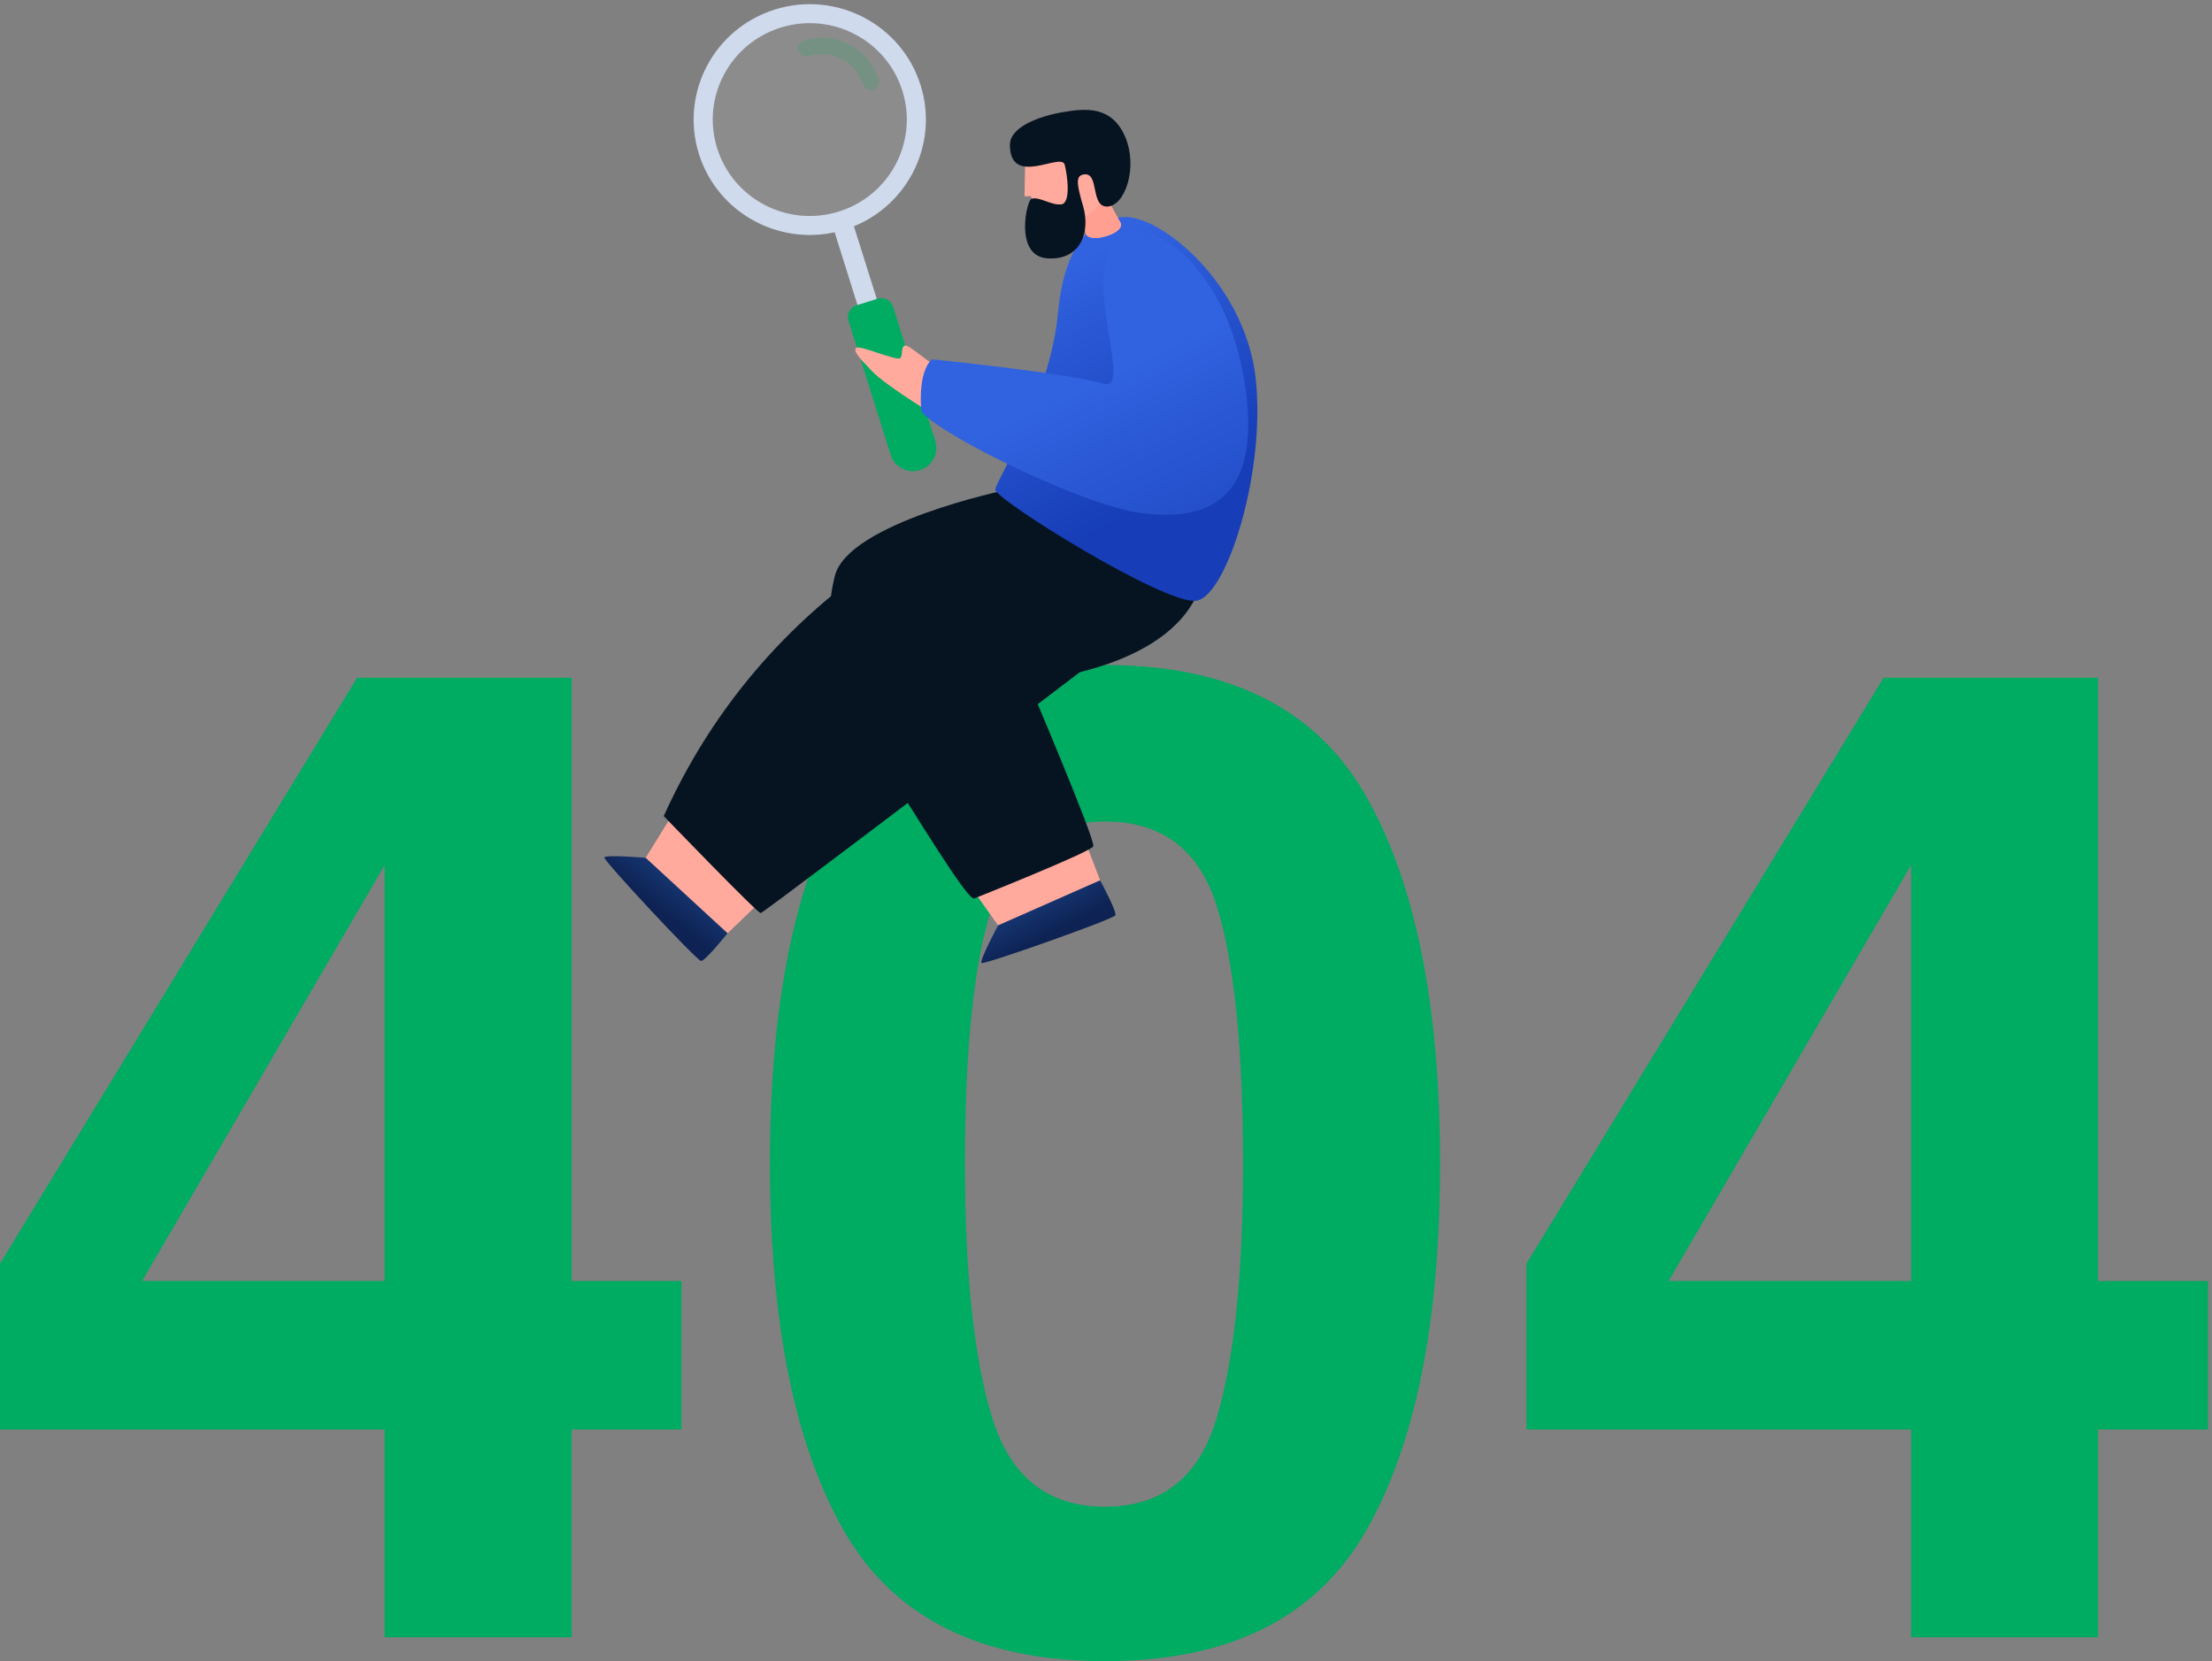 <svg width="285" height="214" viewBox="0 0 285 214" fill="none" xmlns="http://www.w3.org/2000/svg">
<rect x="0" y="0" width="285" height="214" fill="#808080" stroke="none"/>
<path d="M87.805 184.151H73.647V210.913H49.558V184.151H0V162.791L46.018 87.307H73.644V165.023H87.803V184.151H87.805ZM49.558 165.02V111.449L18.31 165.02H49.558Z" fill="#00AB62"/>
<path d="M175.913 102.401C182.332 113.552 185.541 129.395 185.541 149.923C185.541 170.454 182.332 186.267 175.913 197.359C169.494 208.454 158.314 214 142.371 214C126.425 214 115.246 208.454 108.829 197.359C102.41 186.267 99.203 170.454 99.203 149.923C99.203 129.395 102.41 113.552 108.832 102.401C115.248 91.249 126.428 85.674 142.374 85.674C158.314 85.674 169.494 91.251 175.913 102.401ZM127.866 182.734C130.226 190.311 135.06 194.1 142.371 194.1C149.68 194.1 154.472 190.314 156.745 182.734C159.02 175.157 160.156 164.222 160.156 149.923C160.156 134.941 159.02 123.846 156.745 116.639C154.469 109.435 149.68 105.832 142.371 105.832C135.06 105.832 130.226 109.435 127.866 116.639C125.504 123.846 124.326 134.941 124.326 149.923C124.329 164.222 125.507 175.157 127.866 182.734Z" fill="#00AB62"/>
<path d="M284.481 184.151H270.323V210.913H246.234V184.151H196.676V162.791L242.694 87.307H270.32V165.023H284.481V184.151ZM246.234 165.02V111.449L214.986 165.02H246.234Z" fill="#00AB62"/>
<path opacity="0.1" d="M116.319 18.898C118.26 12.317 114.464 5.42 107.841 3.491C101.218 1.563 94.275 5.334 92.335 11.915C90.394 18.495 94.189 25.393 100.813 27.321C107.436 29.249 114.378 25.478 116.319 18.898Z" fill="white"/>
<path opacity="0.17" d="M112.19 11.599C111.739 11.599 111.321 11.309 111.18 10.861C110.736 9.448 109.765 8.293 108.445 7.607C107.128 6.921 105.616 6.785 104.196 7.226C103.637 7.398 103.044 7.091 102.868 6.535C102.695 5.98 103.005 5.391 103.564 5.216C105.524 4.608 107.608 4.793 109.429 5.743C111.251 6.689 112.589 8.285 113.203 10.235C113.376 10.79 113.067 11.38 112.508 11.554C112.403 11.583 112.295 11.599 112.19 11.599Z" fill="#00AB62"/>
<path d="M99.871 1.216C91.985 3.664 87.589 12 90.051 19.835C92.515 27.671 100.905 32.038 108.791 29.592C116.677 27.144 121.073 18.808 118.612 10.973C116.15 3.135 107.757 -1.232 99.871 1.216ZM108.059 27.256C101.472 29.3 94.462 25.653 92.405 19.105C90.347 12.561 94.019 5.596 100.609 3.552C107.196 1.508 114.205 5.156 116.263 11.703C118.32 18.248 114.646 25.209 108.059 27.256Z" fill="#D0DAED"/>
<path d="M109.891 28.737L107.406 29.509L110.942 40.753L113.427 39.981L109.891 28.737Z" fill="#D0DAED"/>
<path d="M118.529 60.563C116.941 61.056 115.254 60.177 114.758 58.6L109.323 41.31C109.06 40.473 109.53 39.584 110.37 39.323L113.068 38.486C113.91 38.225 114.805 38.692 115.067 39.526L120.502 56.813C121.001 58.394 120.117 60.07 118.529 60.563Z" fill="#00AB62"/>
<path d="M119.58 52.968C119.58 52.968 113.98 49.536 112.293 47.763C110.602 45.987 109.889 45.182 110.324 44.806C110.76 44.431 115.486 46.498 115.943 46.149C116.4 45.8 116.001 44.934 116.515 44.543C117.029 44.152 120.079 47.276 120.803 47.038C121.522 46.801 120.423 52.415 119.58 52.968Z" fill="#FFAA9D"/>
<path d="M97.248 116.859L93.141 120.807L82.738 111.24L86.16 105.707L97.248 116.859Z" fill="#FFAA9D"/>
<path d="M93.742 120.225C93.742 120.225 90.879 123.789 90.338 123.797C89.8 123.802 77.789 110.893 77.868 110.476C77.946 110.061 83.19 110.507 83.19 110.507L93.742 120.225Z" fill="url(#paint0_linear_2048_326)"/>
<path d="M85.519 105.131C85.519 105.131 97.547 117.623 98.009 117.623C98.473 117.623 155.868 73.843 155.868 73.843L131.537 63.121C131.54 63.118 100.646 71.556 85.519 105.131Z" fill="#061421"/>
<path d="M140.005 108.875L142.041 114.179L129.093 119.915L125.324 114.609L140.005 108.875Z" fill="#FFAA9D"/>
<path d="M129.648 63.118C129.648 63.118 109.335 67.329 107.574 74.163C105.816 80.997 107.414 88.464 113.012 97.204C118.61 105.944 124.304 115.451 125.477 115.761C125.477 115.761 140.518 109.775 140.859 109.029C141.2 108.283 132.435 87.711 132.435 87.711C132.435 87.711 150.291 86.53 154.458 76.072L129.648 63.118Z" fill="#061421"/>
<path d="M128.232 63.055C128.048 64.244 150.234 78.053 154.163 77.386C158.089 76.718 163.17 60.612 161.765 48.587C160.361 36.562 149.52 27.54 144.576 27.962C139.632 28.382 136.986 32.987 136.312 40.311C135.325 51.054 128.439 61.728 128.232 63.055Z" fill="url(#paint1_linear_2048_326)"/>
<path d="M146.787 29.811C149.403 29.584 158.402 34.828 160.507 50.297C162.611 65.767 154.014 67.065 146.787 66.064C139.562 65.063 121.38 56.2 118.717 53.035C118.717 53.035 118.142 48.052 120.076 46.287C120.076 46.287 137.614 48.06 142.168 49.419C146.721 50.774 136.869 30.669 146.787 29.811Z" fill="url(#paint2_linear_2048_326)"/>
<path d="M141.743 113.402C141.743 113.402 143.914 117.422 143.706 117.915C143.499 118.41 126.826 124.295 126.472 124.061C126.118 123.826 128.595 119.211 128.595 119.211L141.743 113.402Z" fill="url(#paint3_linear_2048_326)"/>
<path d="M132.092 19.762L132.008 25.292L132.84 25.266C132.84 25.266 133.506 29.842 136.758 29.12C137.692 28.911 138.884 28.127 139.227 28.283C139.634 28.468 139.81 29.722 139.904 30.085C140.259 31.469 145.137 30.069 144.347 28.651C143.597 27.303 142.476 25.462 142.715 24.951C143.542 23.17 143.778 18.742 139.293 17.264C135.716 16.086 132.131 17.872 132.092 19.762Z" fill="#FFAA9D"/>
<path d="M144.348 28.648C143.597 27.3 142.477 25.459 142.715 24.948C142.715 24.948 140.831 27.827 139.094 28.262C139.091 28.262 139.089 28.265 139.086 28.265C139.141 28.262 139.194 28.262 139.23 28.28C139.637 28.466 139.813 29.72 139.907 30.082C140.259 31.469 145.138 30.069 144.348 28.648Z" fill="#FF9F91"/>
<path d="M139.619 22.474C141.713 22.119 140.414 26.758 142.721 26.604C145.03 26.45 146.639 21.433 144.943 17.567C143.248 13.7 140.025 13.914 136.955 14.443C133.884 14.97 130.118 16.352 130.121 18.659C130.126 24.213 136.742 19.554 137.178 21.222C137.517 22.513 138.036 26.249 136.687 26.335C135.338 26.422 133.968 25.319 132.903 25.6C132.289 25.764 130.604 33.047 135.01 33.289C139.372 33.529 140.474 29.707 139.556 26.583C138.684 23.611 138.595 22.649 139.619 22.474Z" fill="#061421"/>
<defs>
<linearGradient id="paint0_linear_2048_326" x1="86.946" y1="113.931" x2="84.387" y2="117.145" gradientUnits="userSpaceOnUse">
<stop stop-color="#14336D"/>
<stop offset="0.966" stop-color="#0E2253"/>
</linearGradient>
<linearGradient id="paint1_linear_2048_326" x1="135.012" y1="35.491" x2="150.76" y2="65.174" gradientUnits="userSpaceOnUse">
<stop stop-color="#3162DF"/>
<stop offset="0.965" stop-color="#173DB8"/>
</linearGradient>
<linearGradient id="paint2_linear_2048_326" x1="139.724" y1="49.804" x2="157.616" y2="87.77" gradientUnits="userSpaceOnUse">
<stop stop-color="#3162DF"/>
<stop offset="0.965" stop-color="#173DB8"/>
</linearGradient>
<linearGradient id="paint3_linear_2048_326" x1="133.245" y1="117.131" x2="135.168" y2="120.756" gradientUnits="userSpaceOnUse">
<stop stop-color="#14336D"/>
<stop offset="0.966" stop-color="#0E2253"/>
</linearGradient>
</defs>
</svg>
